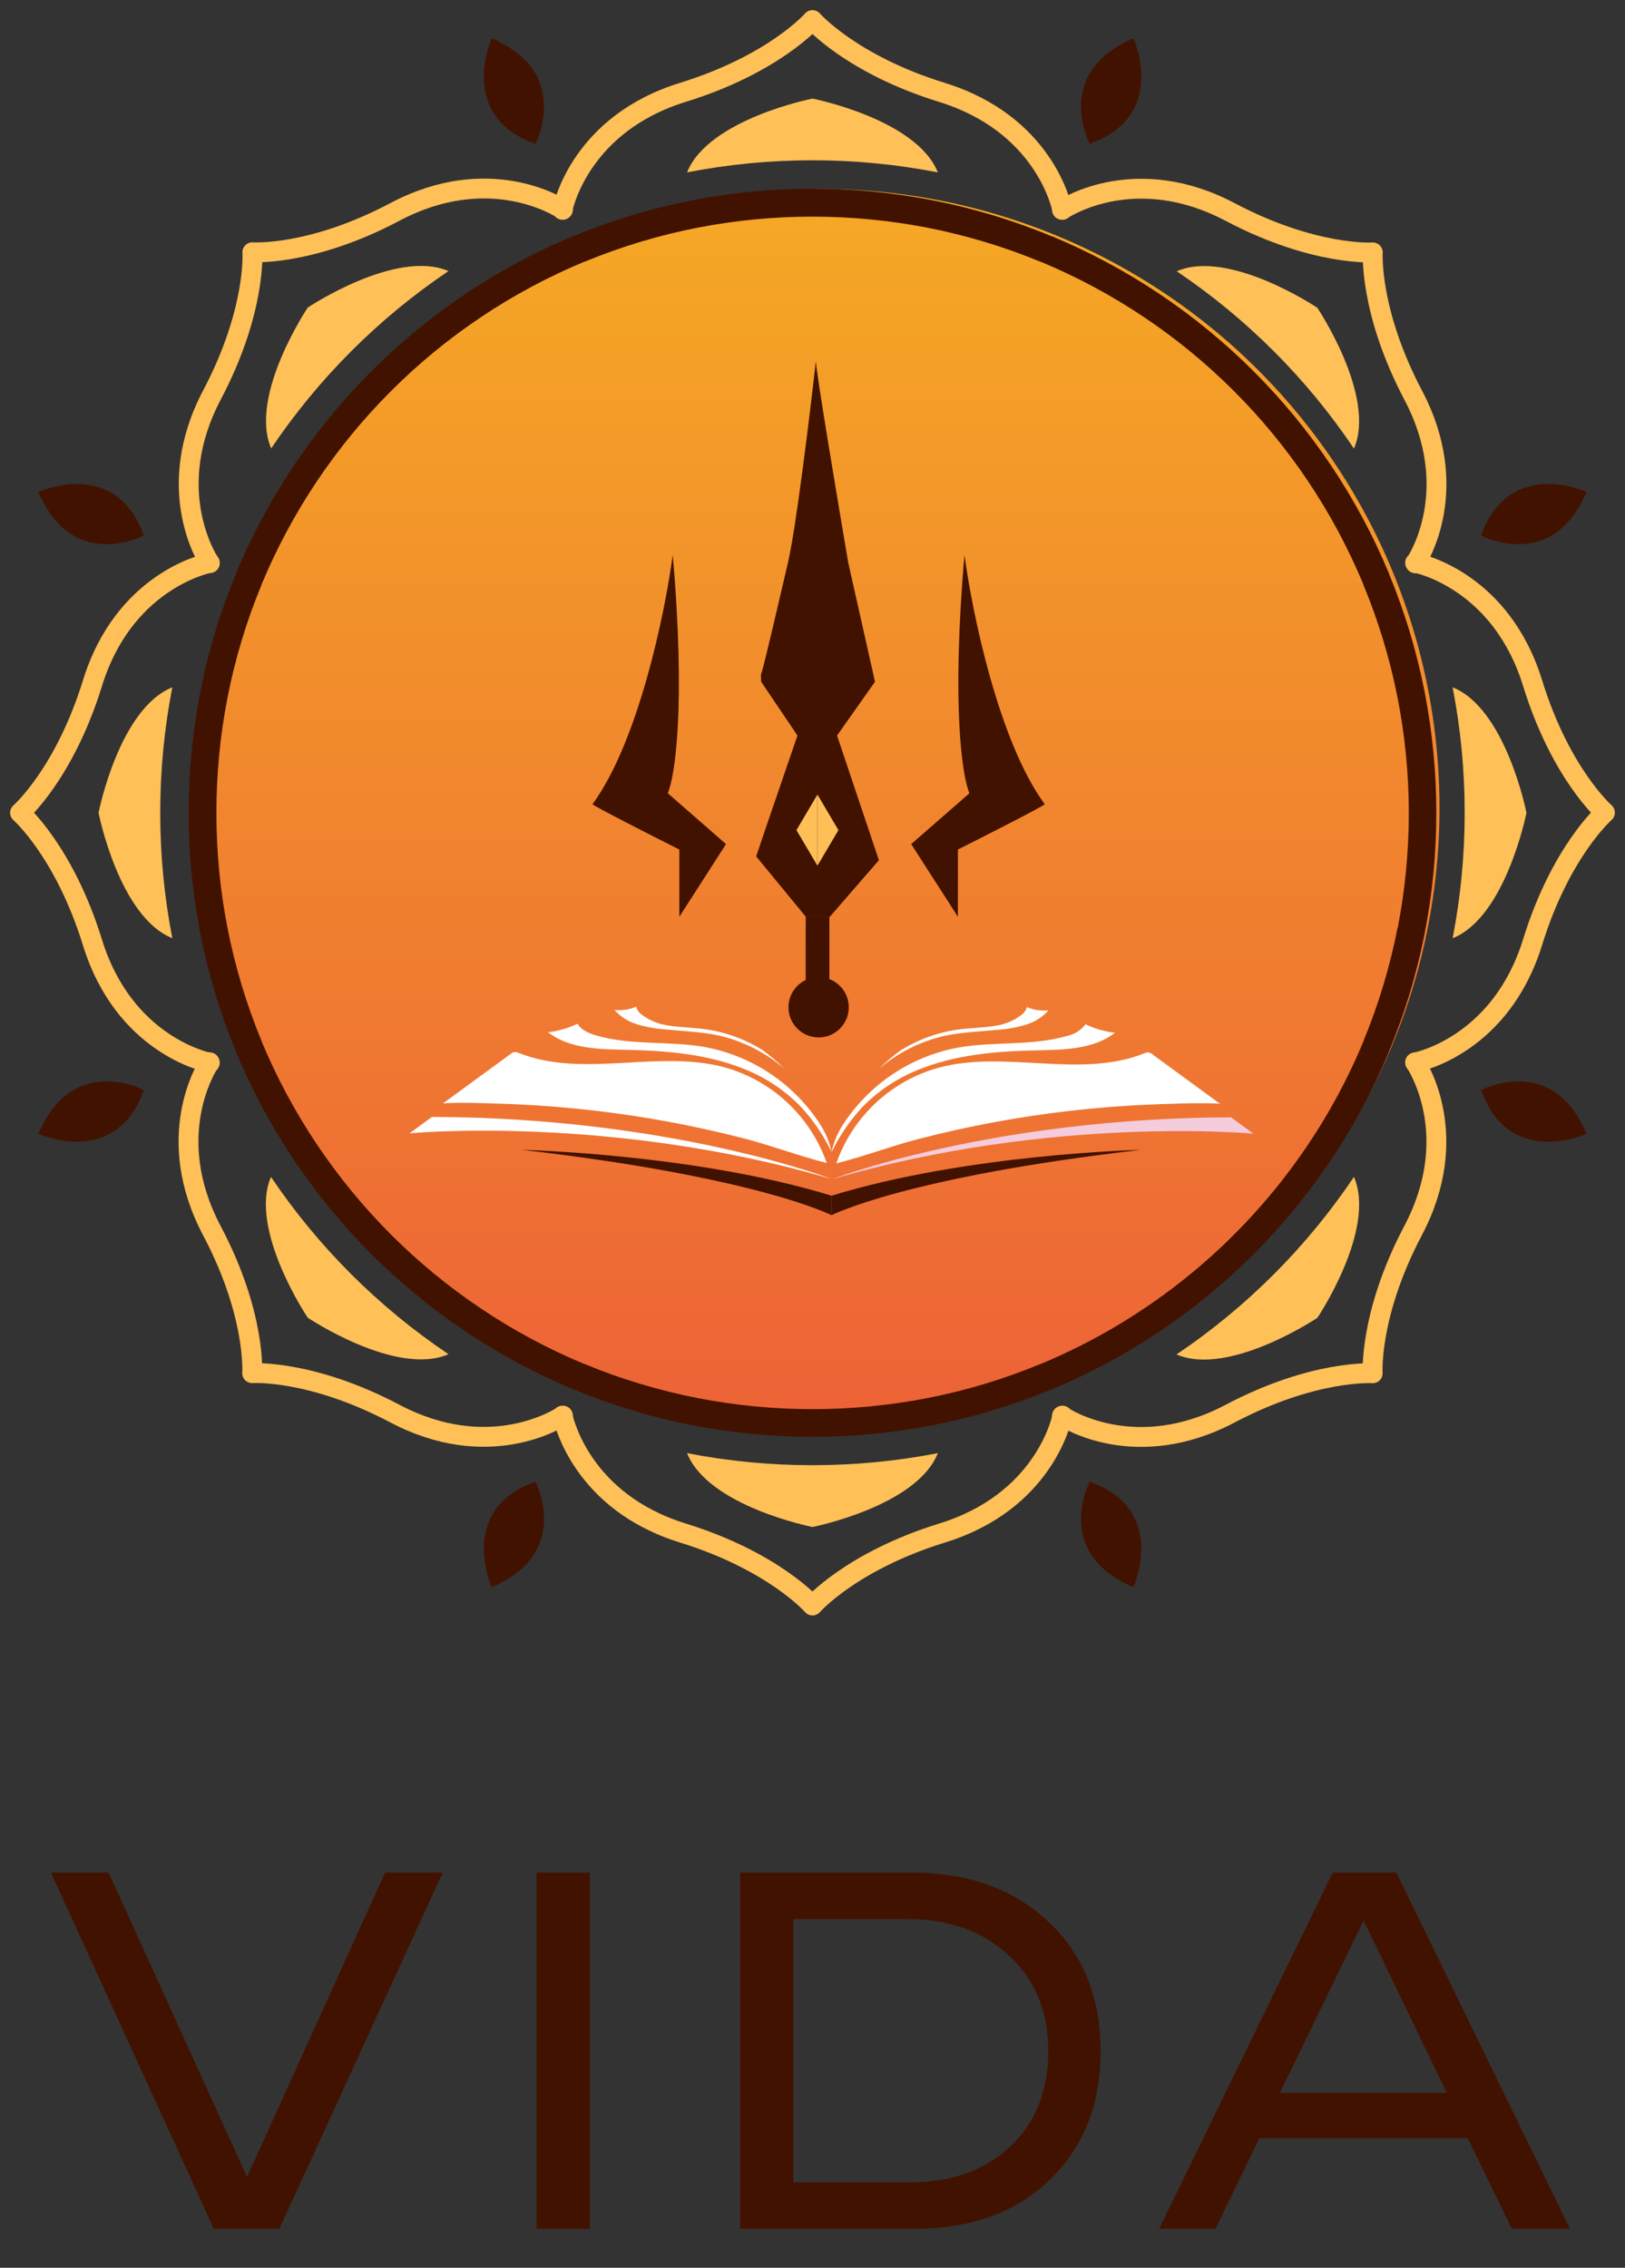 <svg width="81" height="113" viewBox="0 0 81 113" fill="none" xmlns="http://www.w3.org/2000/svg">
<rect x="0" y="0" width="81" height="113" fill="#333333" stroke="none"/>
<circle cx="40.914" cy="40.254" r="30.84" fill="url(#paint0_linear_210_2979)"/>
<path d="M36.102 53.18C32.78 52.287 29.075 53.743 25.875 52.473C25.8 52.435 25.716 52.418 25.632 52.423C25.566 52.44 25.504 52.472 25.453 52.517L22.078 54.983C22.8 54.9 25.166 55.001 25.816 55.029C27.078 55.089 28.337 55.191 29.593 55.336C32.123 55.627 34.63 56.093 37.096 56.73C38.479 57.087 39.829 57.605 41.21 57.951C40.807 56.802 40.132 55.768 39.242 54.938C38.353 54.107 37.275 53.504 36.102 53.18Z" fill="white"/>
<path d="M37.185 53.303C35.323 52.53 33.272 52.355 31.259 52.311C29.889 52.283 28.401 52.274 27.319 51.436C27.828 51.376 28.324 51.233 28.786 51.011C28.976 51.329 29.348 51.486 29.705 51.591C31.456 52.108 33.34 51.854 35.135 52.173C36.304 52.39 37.417 52.843 38.405 53.505C39.393 54.167 40.235 55.024 40.879 56.023C41.151 56.44 41.343 56.904 41.446 57.391C41.055 56.578 40.545 55.828 39.934 55.165C39.157 54.361 38.221 53.726 37.185 53.303Z" fill="white"/>
<path d="M35.82 51.596C34.929 51.405 33.955 51.377 33.049 51.285C32.603 51.249 32.163 51.165 31.736 51.033C31.309 50.902 30.926 50.657 30.628 50.324C30.996 50.363 31.367 50.308 31.707 50.164C31.757 50.324 31.857 50.463 31.992 50.56C32.359 50.838 32.789 51.019 33.244 51.088C33.694 51.169 34.154 51.184 34.609 51.228C35.814 51.306 36.98 51.682 38.004 52.322C38.393 52.602 38.759 52.913 39.098 53.252C38.156 52.442 37.031 51.874 35.82 51.596Z" fill="white"/>
<path d="M41.448 58.748C41.448 58.748 33.513 55.684 21.533 55.655L20.412 56.472C20.412 56.472 30.429 55.517 41.448 58.748Z" fill="white"/>
<path d="M46.793 53.2C50.115 52.307 53.822 53.762 57.02 52.493C57.096 52.455 57.18 52.438 57.265 52.443C57.331 52.461 57.392 52.493 57.444 52.537L60.817 55.003C60.097 54.92 57.729 55.021 57.079 55.049C55.815 55.108 54.556 55.21 53.301 55.355C50.772 55.647 48.265 56.112 45.799 56.75C44.416 57.106 43.066 57.625 41.685 57.971C42.088 56.822 42.763 55.788 43.652 54.957C44.542 54.126 45.619 53.523 46.793 53.2Z" fill="white"/>
<path d="M45.712 53.329C47.572 52.556 49.623 52.381 51.636 52.338C53.006 52.309 54.494 52.3 55.575 51.462C55.066 51.403 54.571 51.26 54.109 51.038C53.883 51.337 53.556 51.544 53.188 51.618C51.437 52.132 49.555 51.88 47.758 52.2C46.589 52.416 45.476 52.869 44.488 53.531C43.5 54.193 42.658 55.05 42.013 56.049C41.742 56.466 41.55 56.93 41.449 57.417C41.839 56.605 42.348 55.855 42.959 55.191C43.737 54.386 44.675 53.752 45.712 53.329Z" fill="white"/>
<path d="M47.075 51.615C47.966 51.425 48.942 51.397 49.846 51.305C50.291 51.269 50.732 51.184 51.159 51.053C51.586 50.922 51.969 50.676 52.266 50.342C51.9 50.382 51.529 50.328 51.189 50.184C51.139 50.344 51.039 50.483 50.903 50.58C50.536 50.858 50.106 51.039 49.651 51.108C49.2 51.189 48.743 51.204 48.285 51.248C47.081 51.326 45.914 51.702 44.891 52.342C44.502 52.622 44.136 52.933 43.797 53.272C44.739 52.462 45.864 51.894 47.075 51.615Z" fill="white"/>
<path d="M41.449 58.767C41.449 58.767 49.382 55.703 61.364 55.675L62.484 56.491C62.484 56.491 52.465 55.539 41.449 58.767Z" fill="#F5CCDC"/>
<path d="M26.03 57.296C26.03 57.296 34.647 57.491 41.448 59.581V60.553C41.448 60.553 37.802 58.657 26.03 57.296Z" fill="#421200"/>
<path d="M56.864 57.296C56.864 57.296 48.248 57.491 41.449 59.581V60.553C41.449 60.553 45.099 58.657 56.864 57.296Z" fill="#421200"/>
<path d="M8.589 34.249C7.786 38.377 7.786 42.621 8.589 46.748C5.933 45.69 4.912 40.499 4.912 40.499C4.912 40.499 5.933 35.308 8.589 34.249Z" fill="#FFC057"/>
<path d="M22.356 67.478C19.734 68.61 15.337 65.657 15.337 65.657C15.337 65.657 12.384 61.262 13.507 58.644C15.859 62.132 18.864 65.132 22.356 67.478Z" fill="#FFC057"/>
<path d="M46.748 72.409C45.69 75.067 40.499 76.088 40.499 76.088C40.499 76.088 35.308 75.067 34.247 72.409C38.375 73.209 42.618 73.209 46.746 72.409H46.748Z" fill="#FFC057"/>
<path d="M67.49 58.644C68.622 61.266 65.669 65.663 65.669 65.663C65.669 65.663 61.262 68.616 58.645 67.49C62.138 65.14 65.141 62.135 67.49 58.641V58.644Z" fill="#FFC057"/>
<path d="M72.409 34.249C75.067 35.308 76.088 40.499 76.088 40.499C76.088 40.499 75.067 45.69 72.409 46.751C73.209 42.623 73.209 38.379 72.409 34.252V34.249Z" fill="#FFC057"/>
<path d="M65.663 15.335C65.663 15.335 68.616 19.736 67.49 22.352C65.142 18.865 62.141 15.864 58.654 13.516C61.262 12.384 65.663 15.335 65.663 15.335Z" fill="#FFC057"/>
<path d="M40.499 4.912C40.499 4.912 45.69 5.933 46.746 8.589C42.619 7.786 38.375 7.786 34.247 8.589C35.308 5.933 40.499 4.912 40.499 4.912Z" fill="#FFC057"/>
<path d="M22.355 13.507C18.867 15.856 15.867 18.857 13.518 22.344C12.388 19.724 15.339 15.326 15.339 15.326C15.339 15.326 19.736 12.384 22.355 13.507Z" fill="#FFC057"/>
<path d="M71.02 34.519C70.626 32.492 70.029 30.51 69.239 28.602C69.239 28.596 69.239 28.59 69.239 28.583C66.074 20.976 60.028 14.93 52.421 11.765H52.402C50.492 10.973 48.508 10.374 46.479 9.978C42.529 9.211 38.469 9.211 34.519 9.978C32.492 10.372 30.51 10.969 28.602 11.759H28.585C26.678 12.549 24.855 13.529 23.143 14.685C18.069 18.102 14.11 22.935 11.759 28.583V28.6C10.968 30.508 10.371 32.491 9.978 34.519C9.211 38.469 9.211 42.529 9.978 46.479C10.372 48.506 10.97 50.488 11.761 52.396V52.413C14.929 60.018 20.974 66.063 28.579 69.23H28.596C30.505 70.024 32.49 70.624 34.519 71.02C38.469 71.787 42.529 71.787 46.479 71.02C48.506 70.626 50.489 70.029 52.396 69.237H52.413C60.019 66.072 66.065 60.026 69.23 52.419V52.402C70.024 50.493 70.624 48.508 71.02 46.479C71.787 42.529 71.787 38.469 71.02 34.519ZM69.666 46.213C69.289 48.15 68.719 50.045 67.964 51.869C67.964 51.869 67.964 51.869 67.964 51.883C67.209 53.706 66.272 55.449 65.167 57.084C61.899 61.934 57.279 65.717 51.879 67.964H51.864C50.041 68.72 48.146 69.291 46.209 69.668C42.437 70.398 38.561 70.398 34.789 69.668C32.852 69.29 30.957 68.719 29.133 67.964H29.119C21.847 64.936 16.066 59.155 13.038 51.883V51.869C12.283 50.045 11.712 48.15 11.334 46.213C10.604 42.441 10.604 38.565 11.334 34.793C11.711 32.856 12.282 30.961 13.038 29.138V29.123C16.065 21.85 21.846 16.07 29.119 13.044H29.133C30.957 12.29 32.852 11.719 34.789 11.342C38.561 10.612 42.437 10.612 46.209 11.342C48.146 11.72 50.041 12.29 51.864 13.044H51.881C59.154 16.07 64.934 21.85 67.96 29.123C67.96 29.129 67.96 29.134 67.96 29.14C69.454 32.74 70.223 36.601 70.223 40.499C70.224 42.417 70.04 44.33 69.675 46.213H69.666Z" fill="#421200"/>
<path d="M28.041 10.457C28.04 10.452 28.04 10.446 28.041 10.441C28.098 10.161 29.005 6.162 34.032 4.604C38.574 3.205 40.499 1 40.499 1C40.499 1 42.422 3.205 46.952 4.604C51.971 6.157 52.886 10.14 52.948 10.441V10.457" stroke="#FFC057" stroke-width="0.99" stroke-linecap="round" stroke-linejoin="round"/>
<path d="M52.957 70.538C52.958 70.544 52.958 70.55 52.957 70.555C52.896 70.837 51.991 74.836 46.96 76.389C42.424 77.793 40.499 80 40.499 80C40.499 80 38.572 77.793 34.04 76.389C29.001 74.83 28.106 70.812 28.041 70.553C28.041 70.548 28.041 70.543 28.041 70.538" stroke="#FFC057" stroke-width="0.99" stroke-linecap="round" stroke-linejoin="round"/>
<path d="M10.457 52.957H10.443C10.179 52.898 6.168 52.004 4.609 46.96C3.205 42.424 1 40.499 1 40.499C1 40.499 3.205 38.576 4.609 34.044C6.162 29.017 10.161 28.108 10.441 28.05H10.457" stroke="#FFC057" stroke-width="0.99" stroke-linecap="round" stroke-linejoin="round"/>
<path d="M70.538 28.041H70.557C70.858 28.106 74.84 29.017 76.393 34.035C77.793 38.568 80 40.491 80 40.491C80 40.491 77.793 42.417 76.393 46.948C74.836 51.979 70.837 52.882 70.555 52.94C70.549 52.941 70.544 52.941 70.538 52.94" stroke="#FFC057" stroke-width="0.99" stroke-linecap="round" stroke-linejoin="round"/>
<path d="M10.451 28.062C10.451 28.062 10.451 28.062 10.451 28.048C10.287 27.796 8.116 24.335 10.563 19.686C12.779 15.49 12.579 12.569 12.579 12.569C12.579 12.569 15.501 12.777 19.697 10.553C24.36 8.095 27.83 10.287 28.062 10.441" stroke="#FFC057" stroke-width="0.99" stroke-linecap="round" stroke-linejoin="round"/>
<path d="M70.549 52.936V52.946C70.702 53.181 72.899 56.648 70.439 61.314C68.228 65.508 68.423 68.429 68.423 68.429C68.423 68.429 65.501 68.232 61.307 70.445C56.657 72.893 53.193 70.721 52.944 70.555H52.932" stroke="#FFC057" stroke-width="0.99" stroke-linecap="round" stroke-linejoin="round"/>
<path d="M52.936 10.449H52.95C53.2 10.285 56.663 8.111 61.313 10.561C65.508 12.775 68.429 12.577 68.429 12.577C68.429 12.577 68.234 15.499 70.445 19.695C72.895 24.343 70.723 27.805 70.557 28.056C70.557 28.068 70.557 28.07 70.557 28.07" stroke="#FFC057" stroke-width="0.99" stroke-linecap="round" stroke-linejoin="round"/>
<path d="M28.062 70.547C28.062 70.547 28.062 70.547 28.047 70.547C27.796 70.715 24.335 72.887 19.686 70.439C15.49 68.225 12.569 68.423 12.569 68.423C12.569 68.423 12.777 65.501 10.553 61.307C8.105 56.654 10.277 53.193 10.443 52.944V52.93" stroke="#FFC057" stroke-width="0.99" stroke-linecap="round" stroke-linejoin="round"/>
<path d="M56.497 1.911C56.497 1.911 58.261 5.767 54.317 7.171C54.317 7.171 52.44 3.631 56.497 1.911Z" fill="#421200"/>
<path d="M24.512 1.911C24.512 1.911 22.745 5.767 26.692 7.171C26.683 7.171 28.558 3.631 24.512 1.911Z" fill="#421200"/>
<path d="M24.512 79.087C24.512 79.087 22.745 75.231 26.692 73.827C26.683 73.827 28.558 77.367 24.512 79.087Z" fill="#421200"/>
<path d="M56.497 79.087C56.497 79.087 58.261 75.231 54.317 73.827C54.317 73.827 52.44 77.367 56.497 79.087Z" fill="#421200"/>
<path d="M79.086 56.497C79.086 56.497 75.231 58.261 73.827 54.314C73.827 54.314 77.367 52.44 79.086 56.497Z" fill="#421200"/>
<path d="M79.086 24.512C79.086 24.512 75.231 22.747 73.827 26.692C73.827 26.681 77.367 28.558 79.086 24.512Z" fill="#421200"/>
<path d="M1.911 24.512C1.911 24.512 5.767 22.747 7.171 26.692C7.171 26.681 3.631 28.558 1.911 24.512Z" fill="#421200"/>
<path d="M1.911 56.497C1.911 56.497 5.767 58.261 7.171 54.314C7.171 54.314 3.631 52.44 1.911 56.497Z" fill="#421200"/>
<path d="M29.535 40.071C31.835 36.933 33.159 30.483 33.533 27.65C34.19 35.19 33.642 38.709 33.286 39.526L36.189 42.06L33.862 45.682V42.332C32.401 41.597 29.491 40.115 29.535 40.071Z" fill="#421200"/>
<path d="M52.074 40.071C49.774 36.933 48.45 30.483 48.076 27.65C47.419 35.19 47.967 38.709 48.323 39.526L45.42 42.06L47.748 45.682V42.332C49.208 41.597 52.118 40.115 52.074 40.071Z" fill="#421200"/>
<path d="M39.277 28.033C39.678 26.325 40.371 20.626 40.667 17.99C40.667 18.45 41.743 24.877 42.281 28.033L43.615 33.971L41.724 36.652L43.81 42.864L41.363 45.682H40.167L37.692 42.672L38.248 41.031L39.75 36.652L37.942 33.971C37.933 33.806 37.92 33.5 37.942 33.587C38.137 32.986 39.082 28.854 39.277 28.033Z" fill="#421200"/>
<path d="M39.7 41.364L40.746 39.591V43.137L39.7 41.364Z" fill="#FFBF57"/>
<path d="M41.792 41.364L40.746 39.591V43.137L41.792 41.364Z" fill="#FFBF57"/>
<rect x="40.161" y="45.682" width="1.181" height="3.864" fill="#421200"/>
<circle cx="40.805" cy="50.191" r="1.503" fill="#421200"/>
<path d="M2.539 93.309H5.416L12.316 108.474L19.192 93.309H22.069L13.925 111.059H10.658L2.539 93.309ZM26.748 93.309H29.406V111.059H26.748V93.309ZM36.892 93.309H45.474C48.278 93.309 50.545 94.138 52.276 95.771C54.008 97.405 54.861 99.55 54.861 102.208C54.861 104.866 54.008 107.011 52.301 108.645C50.619 110.254 48.375 111.059 45.572 111.059H36.892V93.309ZM39.549 95.625V108.742H45.328C47.4 108.742 49.083 108.157 50.35 106.963C51.618 105.768 52.252 104.183 52.252 102.208C52.252 100.233 51.594 98.648 50.302 97.454C49.009 96.235 47.327 95.625 45.23 95.625H39.549ZM60.583 111.059H57.779L66.434 93.309H69.604L78.26 111.059H75.358L73.164 106.548H62.777L60.583 111.059ZM67.971 95.698L63.801 104.281H72.115L67.971 95.698Z" fill="#421200"/>
<defs>
<linearGradient id="paint0_linear_210_2979" x1="40.914" y1="9.414" x2="40.914" y2="71.094" gradientUnits="userSpaceOnUse">
<stop stop-color="#F5A925"/>
<stop offset="1" stop-color="#ED6237"/>
</linearGradient>
</defs>
</svg>
